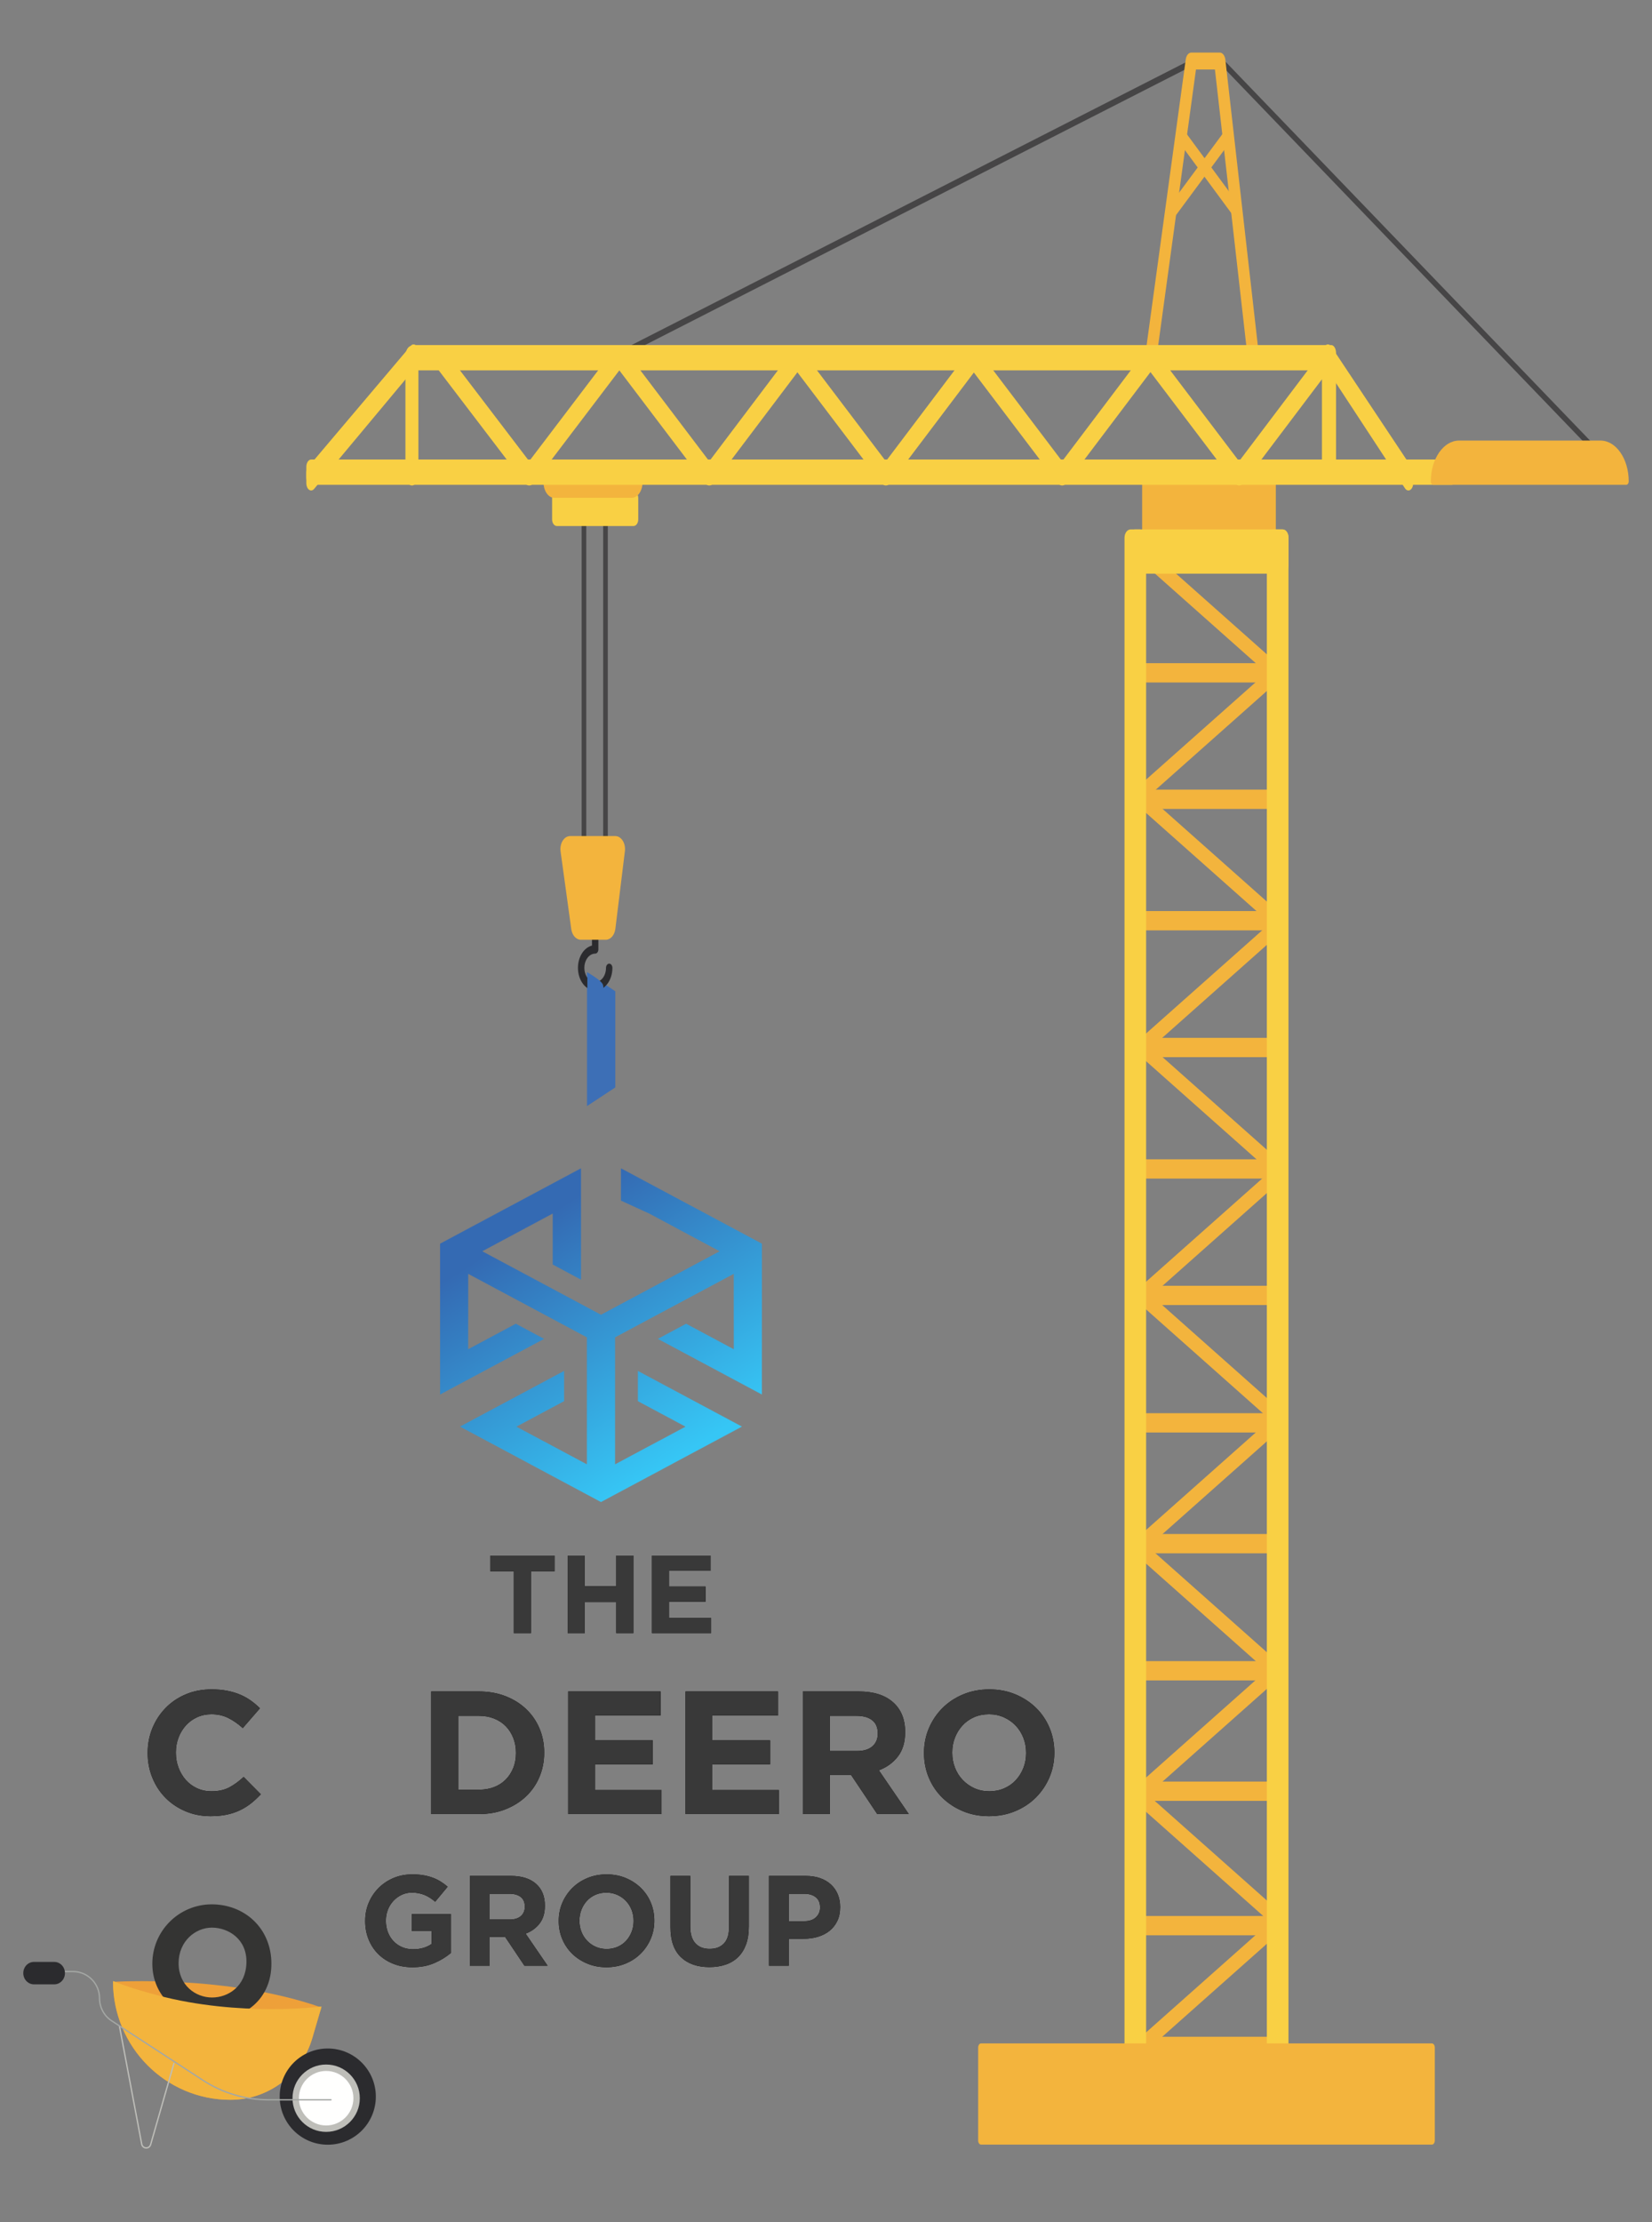 <?xml version="1.0" encoding="UTF-8"?>
<svg width="4967px" height="6678px" viewBox="0 0 4967 6678" version="1.1" xmlns="http://www.w3.org/2000/svg" xmlns:xlink="http://www.w3.org/1999/xlink">
    <rect x="0" y="0" width="4967" height="6678" fill="#808080" stroke="none"/>
    <!-- Generator: Sketch 60.1 (88133) - https://sketch.com -->
    <title>Artboard</title>
    <desc>Created with Sketch.</desc>
    <defs>
        <polygon id="path-1" points="543.999 0 754.038 112.302 754.198 112.296 925.66 203.971 968 226.61 968 455.232 967.918 455.354 967.92 679.954 806.332 593.561 654.919 512.609 739.975 467.134 883.229 543.726 883.229 455.334 883.149 455.328 883.149 317.256 692.867 418.992 526.304 508.045 526.303 758.974 526.304 889.617 655.424 820.584 655.468 820.654 738.143 776.455 594.881 699.865 594.883 608.916 746.3 689.864 907.881 776.259 844.259 810.276 697.836 888.553 697.758 888.692 526.304 980.359 483.958 1003 270.165 888.692 270.082 888.559 123.667 810.276 60.041 776.257 221.62 689.87 373.038 608.914 373.038 699.863 229.788 776.461 312.439 820.654 312.492 820.585 441.618 889.627 441.618 758.976 441.611 693.341 441.609 508.045 275.055 418.99 84.77 317.258 84.773 455.336 84.679 455.338 84.687 543.726 227.94 467.134 312.997 512.609 161.578 593.564 0 679.954 0 226.641 42.328 204.012 213.872 112.296 360.285 34.015 423.909 0 423.919 172.779 423.913 334.688 338.857 289.211 338.857 136.031 256.189 180.228 256.237 180.29 127.111 249.328 249.29 314.657 310.674 347.477 483.956 440.12 650.519 351.068 840.8 249.331 711.674 180.29 711.719 180.226 629.048 136.027 543.999 97.131"></polygon>
        <linearGradient x1="29.289%" y1="16.434%" x2="72.768%" y2="87.345%" id="linearGradient-3">
            <stop stop-color="#346AB3" offset="0%"></stop>
            <stop stop-color="#36C6F5" offset="100%"></stop>
        </linearGradient>
    </defs>
    <g id="Artboard" stroke="none" stroke-width="1" fill="none" fill-rule="evenodd">
        <g id="Group-2" transform="translate(70, 5723)">
            <g id="Group-5" transform="translate(530, 452.5) scale(-1, 1) translate(-530, -452.5) translate(0, 173)">
                <g id="Group-4">
                    <path d="M437.055,414.431 L437.055,414.431 C323.379,414.431 223.278,339.307 191.113,229.879 L163.818,136.983 C446.642,37.543 790.182,60.002 790.182,60.002 C790.182,255.745 632.088,414.431 437.055,414.431" id="Fill-138" fill="#EEA039" fill-rule="nonzero"></path>
                    <path d="M437.055,414.431 L437.055,414.431 C323.379,414.431 223.278,338.847 191.113,228.747 L163.818,135.281 C470.61,188.53 790.182,57.828 790.182,57.828 C790.182,254.771 632.088,414.431 437.055,414.431" id="Fill-139" fill="#F3B43D" fill-rule="nonzero"></path>
                    <path d="M144.55,506.036 C88.635,506.036 43.327,460.71 43.327,404.803 C43.327,348.877 88.635,303.55 144.55,303.55 C200.456,303.55 245.764,348.877 245.764,404.803 C245.764,460.71 200.456,506.036 144.55,506.036 Z" id="Path" fill="#2B2B2E" fill-rule="nonzero"></path>
                    <path d="M144.55,260.224 C64.713,260.224 0,324.949 0,404.803 C0,484.637 64.713,549.362 144.55,549.362 C224.378,549.362 289.091,484.637 289.091,404.803 C289.091,324.949 224.378,260.224 144.55,260.224 L144.55,260.224 Z" id="Path" fill="#2B2B2E" fill-rule="nonzero"></path>
                    <path d="M149.368,489.411 C105.301,489.411 69.569,453.684 69.569,409.622 C69.569,365.54 105.301,329.813 149.368,329.813 C193.435,329.813 229.158,365.54 229.158,409.622 C229.158,453.684 193.435,489.411 149.368,489.411 Z" id="Path" fill="#BEBEB9" fill-rule="nonzero"></path>
                    <path d="M149.368,308.414 C93.474,308.414 48.182,353.72 48.182,409.622 C48.182,465.504 93.474,510.81 149.368,510.81 C205.254,510.81 250.545,465.504 250.545,409.622 C250.545,353.72 205.254,308.414 149.368,308.414 L149.368,308.414 Z" id="Path" fill="#BEBEB9" fill-rule="nonzero"></path>
                    <path d="M149.369,327.69 C104.134,327.69 67.455,364.367 67.455,409.622 C67.455,454.857 104.134,491.534 149.369,491.534 C194.603,491.534 231.273,454.857 231.273,409.622 C231.273,364.367 194.603,327.69 149.369,327.69" id="Fill-142" fill="#FFFFFE" fill-rule="nonzero"></path>
                    <path d="M607.091,305.002 L677.048,548.902 C681.103,562.655 700.275,562.254 703.786,548.346 L770.909,192.759" id="Stroke-143" stroke="#BEBEB9" stroke-width="4" stroke-linecap="round" stroke-linejoin="round"></path>
                    <path d="M134.909,414.431 L321.978,414.431 C392.275,414.431 461.093,393.974 520.189,355.51 L794.187,177.138 C816.975,162.313 830.727,136.81 830.727,109.443 C830.727,64.967 866.436,28.914 910.466,28.914 L973.273,28.914" id="Stroke-144" stroke="#A4A7A4" stroke-width="4" stroke-linecap="round"></path>
                    <path d="M1027.895,67.466 L966.823,67.466 C949.103,67.466 934.727,52.361 934.727,33.733 C934.727,15.104 949.103,0 966.823,0 L1027.895,0 C1045.634,0 1060,15.104 1060,33.733 C1060,52.361 1045.634,67.466 1027.895,67.466" id="Fill-145" fill="#2B2B2E" fill-rule="nonzero"></path>
                </g>
            </g>
            <path d="M566.707,0 C665.404,0 746,71.857 746,178.5 C746,285.143 665.404,347 566.707,347 C468.01,347 388,277.083 388,178.5 C388,79.917 468.01,0 566.707,0 Z M567.045,70 C517.901,70 467,110.43 467,176.986 C467,243.541 518.34,280 567.485,280 C616.629,280 669.255,246.025 670.962,175 C672.67,103.975 616.19,70 567.045,70 Z" id="Combined-Shape" fill="#343433" fill-rule="nonzero"></path>
            <path d="M290.369,393.15 L253.548,305.52 C300.324,313.639 346.501,314.042 392.694,314.724 C649.464,318.512 879.911,228.067 879.911,228.067 C879.911,425.011 322.534,503.25 290.369,393.15 Z" id="Fill-139" fill="#F3B43D" fill-rule="nonzero" transform="translate(566.73, 335.693) rotate(14) translate(-566.73, -335.693) "></path>
        </g>
        <g id="Group-3" transform="translate(921, 158)" fill-rule="nonzero">
            <path d="M2504.529,1892 C2498.751,1892 2493.483,1887.716 2490.451,1880.57 C2488.137,1875.111 2487.431,1868.666 2488.464,1862.448 C2489.483,1856.212 2492.137,1850.942 2495.902,1847.606 L2914.843,1475.526 C2917.444,1473.213 2920.425,1472 2923.458,1472 C2929.249,1472 2934.517,1476.284 2937.549,1483.43 C2939.863,1488.889 2940.569,1495.334 2939.536,1501.552 C2938.504,1507.788 2935.85,1513.058 2932.085,1516.394 L2513.157,1888.455 C2510.582,1890.768 2507.588,1892 2504.529,1892" id="Fill-9" fill="#F3B43D" transform="translate(2714, 1682) scale(-1, 1) translate(-2714, -1682) "></path>
            <path d="M2923.47,2255 C2920.412,2255 2917.418,2253.768 2914.83,2251.455 L2495.906,1879.392 C2492.141,1876.075 2489.488,1870.787 2488.455,1864.569 C2487.435,1858.314 2488.141,1851.908 2490.455,1846.43 C2493.475,1839.303 2498.743,1835 2504.534,1835 C2507.593,1835 2510.586,1836.251 2513.174,1838.563 L2932.098,2210.608 C2935.85,2213.944 2938.503,2219.213 2939.536,2225.45 C2940.569,2231.667 2939.863,2238.111 2937.562,2243.551 C2934.529,2250.716 2929.274,2255 2923.47,2255" id="Fill-10" fill="#F3B43D" transform="translate(2714, 2045) scale(-1, 1) translate(-2714, -2045) "></path>
            <path d="M2504.53,2635 C2498.752,2635 2493.483,2630.735 2490.451,2623.589 C2488.137,2618.111 2487.431,2611.686 2488.464,2605.468 C2489.483,2599.213 2492.137,2593.963 2495.902,2590.627 L2914.847,2218.545 C2917.422,2216.251 2920.429,2215 2923.475,2215 C2929.266,2215 2934.521,2219.284 2937.554,2226.449 C2939.868,2231.927 2940.574,2238.352 2939.528,2244.588 C2938.508,2250.806 2935.854,2256.075 2932.09,2259.411 L2513.157,2631.474 C2510.582,2633.787 2507.589,2635 2504.53,2635" id="Fill-11" fill="#F3B43D" transform="translate(2714, 2425) scale(-1, 1) translate(-2714, -2425) "></path>
            <path d="M2923.47,3018 C2920.412,3018 2917.418,3016.768 2914.83,3014.436 L2495.906,2642.392 C2492.141,2639.056 2489.488,2633.787 2488.455,2627.55 C2487.435,2621.314 2488.141,2614.889 2490.455,2609.43 C2493.475,2602.284 2498.73,2598 2504.534,2598 C2507.593,2598 2510.573,2599.232 2513.174,2601.564 L2932.098,2973.608 C2935.85,2976.925 2938.503,2982.194 2939.536,2988.431 C2940.569,2994.667 2939.863,3001.092 2937.562,3006.551 C2934.529,3013.716 2929.261,3018 2923.47,3018" id="Fill-12" fill="#F3B43D" transform="translate(2714, 2808) scale(-1, 1) translate(-2714, -2808) "></path>
            <path d="M2504.534,3381 C2498.73,3381 2493.475,3376.716 2490.455,3369.551 C2488.141,3364.129 2487.435,3357.704 2488.455,3351.467 C2489.488,3345.231 2492.141,3339.961 2495.906,3336.625 L2914.843,2964.545 C2917.418,2962.251 2920.425,2961 2923.471,2961 C2929.262,2961 2934.517,2965.265 2937.549,2972.449 C2939.863,2977.908 2940.569,2984.353 2939.536,2990.571 C2938.504,2996.807 2935.85,3002.058 2932.085,3005.394 L2513.161,3377.474 C2510.547,3379.787 2507.58,3381 2504.534,3381" id="Fill-13" fill="#F3B43D" transform="translate(2714, 3171) scale(-1, 1) translate(-2714, -3171) "></path>
            <path d="M2923.476,3764 C2920.443,3764 2917.476,3762.787 2914.861,3760.474 L2495.902,3388.375 C2492.137,3385.039 2489.483,3379.769 2488.464,3373.552 C2487.431,3367.334 2488.137,3360.889 2490.451,3355.43 C2493.47,3348.265 2498.739,3344 2504.53,3344 C2507.589,3344 2510.569,3345.232 2513.171,3347.526 L2932.104,3719.606 C2935.882,3722.961 2938.523,3728.25 2939.542,3734.467 C2940.562,3740.685 2939.869,3747.129 2937.555,3752.57 C2934.535,3759.716 2929.267,3764 2923.476,3764" id="Fill-14" fill="#F3B43D" transform="translate(2714, 3554) scale(-1, 1) translate(-2714, -3554) "></path>
            <path d="M2504.534,4127 C2498.73,4127 2493.475,4122.716 2490.455,4115.551 C2488.141,4110.129 2487.435,4103.704 2488.455,4097.467 C2489.488,4091.231 2492.141,4085.942 2495.906,4082.606 L2914.848,3710.526 C2917.463,3708.213 2920.443,3707 2923.476,3707 C2929.267,3707 2934.535,3711.284 2937.568,3718.449 C2939.869,3723.871 2940.562,3730.296 2939.542,3736.533 C2938.522,3742.75 2935.882,3748.039 2932.104,3751.375 L2513.162,4123.474 C2510.586,4125.768 2507.593,4127 2504.534,4127" id="Fill-15" fill="#F3B43D" transform="translate(2714, 3917) scale(-1, 1) translate(-2714, -3917) "></path>
            <path d="M2923.47,4510 C2920.412,4510 2917.418,4508.787 2914.83,4506.474 L2495.906,4134.394 C2492.141,4131.058 2489.488,4125.788 2488.455,4119.552 C2487.435,4113.315 2488.141,4106.889 2490.455,4101.411 C2493.475,4094.284 2498.743,4090 2504.534,4090 C2507.58,4090 2510.56,4091.232 2513.148,4093.545 L2932.098,4465.625 C2935.85,4468.961 2938.503,4474.212 2939.536,4480.448 C2940.569,4486.685 2939.863,4493.111 2937.562,4498.589 C2934.529,4505.735 2929.261,4510 2923.47,4510" id="Fill-16" fill="#F3B43D" transform="translate(2714, 4300) scale(-1, 1) translate(-2714, -4300) "></path>
            <path d="M2504.534,4891 C2498.756,4891 2493.488,4886.716 2490.455,4879.551 C2488.141,4874.129 2487.435,4867.685 2488.455,4861.467 C2489.488,4855.231 2492.128,4849.961 2495.906,4846.606 L2914.843,4474.526 C2917.444,4472.232 2920.425,4471 2923.471,4471 C2929.262,4471 2934.517,4475.265 2937.549,4482.43 C2939.863,4487.889 2940.569,4494.334 2939.536,4500.552 C2938.504,4506.769 2935.85,4512.058 2932.085,4515.394 L2513.161,4887.455 C2510.547,4889.787 2507.566,4891 2504.534,4891" id="Fill-17" fill="#F3B43D" transform="translate(2714, 4681) scale(-1, 1) translate(-2714, -4681) "></path>
            <path d="M2923.475,5254 C2920.429,5254 2917.461,5252.787 2914.86,5250.474 L2495.906,4878.375 C2492.141,4875.058 2489.488,4869.769 2488.455,4863.533 C2487.435,4857.296 2488.141,4850.871 2490.455,4845.411 C2493.475,4838.265 2498.743,4834 2504.547,4834 C2507.593,4834 2510.56,4835.213 2513.149,4837.526 L2932.102,5209.606 C2935.854,5212.923 2938.495,5218.174 2939.527,5224.41 C2940.573,5230.647 2939.867,5237.073 2937.567,5242.551 C2934.508,5249.716 2929.253,5254 2923.475,5254" id="Fill-18" fill="#F3B43D" transform="translate(2714, 5044) scale(-1, 1) translate(-2714, -5044) "></path>
            <path d="M2504.534,5637 C2498.743,5637 2493.475,5632.735 2490.455,5625.531 C2488.141,5620.148 2487.435,5613.702 2488.455,5607.504 C2489.488,5601.248 2492.128,5595.978 2495.906,5592.623 L2914.847,5220.507 C2917.448,5218.213 2920.442,5217 2923.475,5217 C2929.279,5217 2934.534,5221.284 2937.567,5228.45 C2939.867,5233.871 2940.573,5240.298 2939.527,5246.534 C2938.508,5252.771 2935.867,5258.022 2932.102,5261.358 L2513.162,5633.493 C2510.547,5635.787 2507.58,5637 2504.534,5637" id="Fill-19" fill="#F3B43D" transform="translate(2714, 5427) scale(-1, 1) translate(-2714, -5427) "></path>
            <path d="M2923.475,6020 C2920.429,6020 2917.461,6018.787 2914.86,6016.474 L2495.906,5644.413 C2492.128,5641.039 2489.487,5635.769 2488.455,5629.514 C2487.435,5623.315 2488.141,5616.871 2490.468,5611.43 C2493.474,5604.303 2498.743,5600 2504.547,5600 C2507.579,5600 2510.547,5601.213 2513.148,5603.507 L2932.102,5975.625 C2935.854,5978.942 2938.495,5984.174 2939.527,5990.41 C2940.573,5996.647 2939.867,6003.073 2937.567,6008.551 C2934.547,6015.716 2929.279,6020 2923.475,6020" id="Fill-20" fill="#F3B43D" transform="translate(2714, 5810) scale(-1, 1) translate(-2714, -5810) "></path>
            <path d="M2494.486,2273 C2489.802,2273 2486,2266.707 2486,2258.904 L2486,2229.096 C2486,2221.315 2489.802,2215 2494.486,2215 L2917.514,2215 C2922.211,2215 2926,2221.315 2926,2229.096 L2926,2258.904 C2926,2266.707 2922.211,2273 2917.514,2273 L2494.486,2273" id="Fill-21" fill="#F3B43D" transform="translate(2706, 2244) scale(-1, 1) translate(-2706, -2244) "></path>
            <path d="M2494.486,2638 C2489.802,2638 2486,2631.707 2486,2623.904 L2486,2594.096 C2486,2586.293 2489.802,2580 2494.486,2580 L2917.514,2580 C2922.211,2580 2926,2586.293 2926,2594.096 L2926,2623.904 C2926,2631.707 2922.211,2638 2917.514,2638 L2494.486,2638" id="Fill-22" fill="#F3B43D" transform="translate(2706, 2609) scale(-1, 1) translate(-2706, -2609) "></path>
            <path d="M2494.486,1893 C2489.802,1893 2486,1886.688 2486,1878.909 L2486,1849.091 C2486,1841.312 2489.802,1835 2494.486,1835 L2917.514,1835 C2922.211,1835 2926,1841.312 2926,1849.091 L2926,1878.909 C2926,1886.688 2922.211,1893 2917.514,1893 L2494.486,1893" id="Fill-23" fill="#F3B43D" transform="translate(2706, 1864) scale(-1, 1) translate(-2706, -1864) "></path>
            <path d="M2494.486,3019 C2489.802,3019 2486,3012.685 2486,3004.904 L2486,2975.075 C2486,2967.293 2489.802,2961 2494.486,2961 L2917.514,2961 C2922.211,2961 2926,2967.293 2926,2975.075 L2926,3004.904 C2926,3012.685 2922.211,3019 2917.514,3019 L2494.486,3019" id="Fill-24" fill="#F3B43D" transform="translate(2706, 2990) scale(-1, 1) translate(-2706, -2990) "></path>
            <path d="M2494.486,3384 C2489.802,3384 2486,3377.688 2486,3369.909 L2486,3340.091 C2486,3332.312 2489.802,3326 2494.486,3326 L2917.514,3326 C2922.211,3326 2926,3332.312 2926,3340.091 L2926,3369.909 C2926,3377.688 2922.211,3384 2917.514,3384 L2494.486,3384" id="Fill-25" fill="#F3B43D" transform="translate(2706, 3355) scale(-1, 1) translate(-2706, -3355) "></path>
            <path d="M2494.486,3764 C2489.802,3764 2486,3757.685 2486,3749.904 L2486,3720.096 C2486,3712.293 2489.802,3706 2494.486,3706 L2917.514,3706 C2922.211,3706 2926,3712.293 2926,3720.096 L2926,3749.904 C2926,3757.685 2922.211,3764 2917.514,3764 L2494.486,3764" id="Fill-26" fill="#F3B43D" transform="translate(2706, 3735) scale(-1, 1) translate(-2706, -3735) "></path>
            <path d="M2494.486,4147 C2489.802,4147 2486,4140.707 2486,4132.925 L2486,4103.096 C2486,4095.315 2489.802,4089 2494.486,4089 L2917.514,4089 C2922.211,4089 2926,4095.315 2926,4103.096 L2926,4132.925 C2926,4140.707 2922.211,4147 2917.514,4147 L2494.486,4147" id="Fill-27" fill="#F3B43D" transform="translate(2706, 4118) scale(-1, 1) translate(-2706, -4118) "></path>
            <path d="M2494.486,4510 C2489.802,4510 2486,4503.707 2486,4495.904 L2486,4466.096 C2486,4458.315 2489.802,4452 2494.486,4452 L2917.514,4452 C2922.211,4452 2926,4458.315 2926,4466.096 L2926,4495.904 C2926,4503.707 2922.211,4510 2917.514,4510 L2494.486,4510" id="Fill-28" fill="#F3B43D" transform="translate(2706, 4481) scale(-1, 1) translate(-2706, -4481) "></path>
            <path d="M2494.486,4892 C2489.802,4892 2486,4885.707 2486,4877.883 L2486,4848.075 C2486,4840.293 2489.802,4834 2494.486,4834 L2917.514,4834 C2922.211,4834 2926,4840.293 2926,4848.075 L2926,4877.883 C2926,4885.707 2922.211,4892 2917.514,4892 L2494.486,4892" id="Fill-29" fill="#F3B43D" transform="translate(2706, 4863) scale(-1, 1) translate(-2706, -4863) "></path>
            <path d="M2494.486,5254 C2489.802,5254 2486,5247.707 2486,5239.925 L2486,5210.096 C2486,5202.293 2489.802,5196 2494.486,5196 L2917.514,5196 C2922.211,5196 2926,5202.293 2926,5210.096 L2926,5239.925 C2926,5247.707 2922.211,5254 2917.514,5254 L2494.486,5254" id="Fill-30" fill="#F3B43D" transform="translate(2706, 5225) scale(-1, 1) translate(-2706, -5225) "></path>
            <path d="M2494.486,5658 C2489.802,5658 2486,5651.685 2486,5643.904 L2486,5614.096 C2486,5606.315 2489.802,5600 2494.486,5600 L2917.514,5600 C2922.211,5600 2926,5606.315 2926,5614.096 L2926,5643.904 C2926,5651.685 2922.211,5658 2917.514,5658 L2494.486,5658" id="Fill-31" fill="#F3B43D" transform="translate(2706, 5629) scale(-1, 1) translate(-2706, -5629) "></path>
            <path d="M2494.486,6021 C2489.802,6021 2486,6014.688 2486,6006.909 L2486,5977.091 C2486,5969.312 2489.802,5963 2494.486,5963 L2917.514,5963 C2922.211,5963 2926,5969.312 2926,5977.091 L2926,6006.909 C2926,6014.688 2922.211,6021 2917.514,6021 L2494.486,6021" id="Fill-32" fill="#F3B43D" transform="translate(2706, 5992) scale(-1, 1) translate(-2706, -5992) "></path>
            <path d="M2521.662,1470 C2516.867,1470 2513,1464.125 2513,1456.885 L2513,1273.115 C2513,1265.875 2516.867,1260 2521.662,1260 L2906.325,1260 C2911.12,1260 2915,1265.875 2915,1273.115 L2915,1456.885 C2915,1464.125 2911.12,1470 2906.325,1470 L2521.662,1470" id="Fill-33" fill="#F3B43D" transform="translate(2714, 1365) scale(-1, 1) translate(-2714, -1365) "></path>
            <path d="M2906.506,6096 C2896.282,6096 2888,6084.693 2888,6070.674 L2888,1458.326 C2888,1444.345 2896.282,1433 2906.506,1433 L2934.48,1433 C2944.718,1433 2953,1444.345 2953,1458.326 L2953,6070.674 C2953,6084.693 2944.718,6096 2934.48,6096 L2906.506,6096" id="Fill-34" fill="#F9D044" transform="translate(2920.5, 3764.5) scale(-1, 1) translate(-2920.5, -3764.5) "></path>
            <path d="M2478.516,6096 C2468.294,6096 2460,6084.693 2460,6070.674 L2460,1458.326 C2460,1444.345 2468.294,1433 2478.516,1433 L2506.484,1433 C2516.72,1433 2525,1444.345 2525,1458.326 L2525,6070.674 C2525,6084.693 2516.72,6096 2506.484,6096 L2478.516,6096" id="Fill-35" fill="#F9D044" transform="translate(2492.5, 3764.5) scale(-1, 1) translate(-2492.5, -3764.5) "></path>
            <path d="M2491.293,1566 C2481.739,1566 2474,1555.364 2474,1542.258 L2474,1456.742 C2474,1443.636 2481.739,1433 2491.293,1433 L2935.694,1433 C2945.261,1433 2953,1443.636 2953,1456.742 L2953,1542.258 C2953,1555.364 2945.261,1566 2935.694,1566 L2491.293,1566" id="Fill-36" fill="#F9D044" transform="translate(2713.5, 1499.5) scale(-1, 1) translate(-2713.5, -1499.5) "></path>
            <path d="M2028.581,6287 C2023.844,6287 2020,6281.427 2020,6274.537 L2020,5995.482 C2020,5988.592 2023.844,5983 2028.581,5983 L3384.419,5983 C3389.169,5983 3393,5988.592 3393,5995.482 L3393,6274.537 C3393,6281.427 3389.169,6287 3384.419,6287 L2028.581,6287" id="Fill-37" fill="#F3B43D" transform="translate(2706.5, 6135) scale(-1, 1) translate(-2706.5, -6135) "></path>
            <path d="M3935.816,21.177 C3933.754,16.762 3929.668,15.667 3926.678,18.758 L2745,1246.312 C2748.222,1250.919 2751.47,1255.508 2754.769,1260 L3934.192,34.808 C3937.169,31.717 3937.891,25.612 3935.816,21.177" id="Fill-38" fill="#464546" transform="translate(3341, 638.5) scale(-1, 1) translate(-3341, -638.5) "></path>
            <path d="M2392.558,1280 C2390.973,1280 2389.388,1279.157 2388.128,1277.47 L2118.307,918.032 L394.463,38.989 C391.007,37.225 389.162,31.667 390.371,26.568 C391.553,21.488 395.346,18.786 398.776,20.53 L2123.893,900.225 C2124.737,900.666 2125.504,901.337 2126.166,902.218 L2392.571,1257.094 L2658.963,903.445 C2661.678,899.822 2665.861,900.167 2668.304,904.174 C2670.746,908.18 2670.525,914.352 2667.81,917.955 L2396.988,1277.489 C2395.728,1279.157 2394.143,1280 2392.558,1280" id="Fill-39" fill="#464546" transform="translate(1530, 650) scale(-1, 1) translate(-1530, -650) "></path>
            <path d="M664.889,1301 C659.643,1301 654.566,1298.177 650.628,1293.047 L380.856,937.984 C377.716,933.884 375.95,927.991 376,921.831 C376.055,915.69 377.925,909.854 381.118,905.849 C384.585,901.482 388.117,897.172 391.663,892.919 C394.371,889.658 397.681,888.037 400.991,888.037 C404.536,888.037 408.043,889.887 410.842,893.568 L664.928,1227.939 L923.357,889.01 C927.243,883.861 932.332,881 937.644,881 C943.702,881 949.484,884.757 953.527,891.336 C957.334,897.458 959.27,905.449 958.97,913.764 C958.669,922.098 956.17,929.745 951.905,935.314 L679.176,1293.009 C675.277,1298.158 670.188,1301 664.889,1301" id="Fill-40" fill="#F9D044" transform="translate(667.5, 1091) scale(-1, 1) translate(-667.5, -1091) "></path>
            <path d="M2844.874,918 C2836.784,918 2829.739,909.429 2828.139,897.636 L2712.108,50.834 L2655.118,50.834 L2558.982,896.811 C2557.563,909.083 2550.48,917.981 2542.106,917.981 C2541.177,917.981 2540.235,917.866 2539.293,917.636 C2534.765,916.504 2530.816,912.842 2528.171,907.3 C2525.526,901.778 2524.481,895.047 2525.243,888.355 L2623.791,21.189 C2625.197,8.917 2632.281,0 2640.667,0 L2726.081,0 C2734.158,0 2741.203,8.552 2742.841,20.326 L2861.647,887.511 C2862.563,894.146 2861.685,900.934 2859.157,906.61 C2856.641,912.267 2852.77,916.14 2848.306,917.501 C2847.144,917.827 2846.009,918 2844.874,918" id="Fill-41" fill="#F3B43D" transform="translate(2693.5, 459) scale(-1, 1) translate(-2693.5, -459) "></path>
            <path d="M2770.518,497 C2767.205,497 2764.03,495.166 2761.573,491.828 L2594.56,266.169 C2588.979,258.622 2588.45,245.537 2593.364,236.987 C2595.921,232.548 2599.612,230 2603.492,230 C2606.78,230 2609.955,231.834 2612.412,235.153 L2779.437,460.831 C2782.133,464.498 2783.746,469.536 2783.973,475.036 C2784.199,480.556 2783.015,485.883 2780.634,490.033 C2778.077,494.472 2774.385,497 2770.518,497" id="Fill-42" fill="#F3B43D" transform="translate(2687, 363.5) scale(-1, 1) translate(-2687, -363.5) "></path>
            <path d="M2630.862,497 C2626.967,497 2623.228,494.568 2620.614,490.264 C2618.117,486.192 2616.836,480.884 2617.017,475.364 C2617.185,469.864 2618.79,464.788 2621.52,461.082 L2787.811,235.365 C2790.386,231.911 2793.686,230 2797.14,230 C2801.035,230 2804.774,232.451 2807.388,236.755 C2809.885,240.827 2811.153,246.116 2810.985,251.636 C2810.804,257.175 2809.2,262.251 2806.457,265.956 L2640.178,491.635 C2637.642,495.089 2634.329,497 2630.862,497" id="Fill-43" fill="#F3B43D" transform="translate(2714, 363.5) scale(-1, 1) translate(-2714, -363.5) "></path>
            <g id="Group-6" transform="translate(739, 1319)">
                <polygon id="Rectangle" fill="#3D6FB6" points="105 1445 190 1502.092 190 1790.931 105 1847"></polygon>
                <g id="Group">
                    <path d="M129.494,1499.813 C100.928,1499.813 77.7,1469.233 77.7,1431.664 C77.7,1424.658 82.002,1418.98 87.327,1418.98 C92.651,1418.98 96.966,1424.658 96.966,1431.664 C96.966,1455.254 111.565,1474.462 129.494,1474.462 C147.423,1474.462 162.021,1455.254 162.021,1431.664 C162.021,1408.056 147.423,1388.865 129.494,1388.865 C124.169,1388.865 119.854,1383.187 119.854,1376.181 L119.854,1340.787 C119.854,1333.764 124.169,1328.103 129.494,1328.103 C134.818,1328.103 139.133,1333.764 139.133,1340.787 L139.133,1364.676 C163.106,1370.636 181.3,1398.411 181.3,1431.664 C181.3,1469.233 158.059,1499.813 129.494,1499.813" id="Fill-44" fill="#2B2B2E" transform="translate(129.5, 1413.958) scale(-1, 1) translate(-129.5, -1413.958) "></path>
                    <path d="M160.488,1069.478 C156.658,1069.478 153.55,1065.562 153.55,1060.735 L153.55,43.721 C153.55,38.894 156.658,34.978 160.488,34.978 C164.331,34.978 167.425,38.894 167.425,43.721 L167.425,1060.735 C167.425,1065.562 164.331,1069.478 160.488,1069.478" id="Fill-46" fill="#464546" transform="translate(160.488, 552.228) scale(-1, 1) translate(-160.488, -552.228) "></path>
                    <path d="M95.744,1069.478 C91.918,1069.478 88.8,1065.562 88.8,1060.735 L88.8,43.721 C88.8,38.894 91.918,34.978 95.744,34.978 C99.57,34.978 102.675,38.894 102.675,43.721 L102.675,1060.735 C102.675,1065.562 99.57,1069.478 95.744,1069.478" id="Fill-47" fill="#464546" transform="translate(95.737, 552.228) scale(-1, 1) translate(-95.737, -552.228) "></path>
                    <path d="M14.4,103.874 C6.45,103.874 0,94.998 0,84.019 L0,19.873 C0,8.893 6.45,0 14.4,0 L244.6,0 C252.563,0 259,8.893 259,19.873 L259,84.019 C259,94.998 252.563,103.874 244.6,103.874 L14.4,103.874" id="Fill-58" fill="#F9D044" transform="translate(129.5, 51.937) scale(-1, 1) translate(-129.5, -51.937) "></path>
                    <path d="M82.918,1347.182 C68.497,1347.182 56.346,1333.386 54.013,1314.362 L25.365,1081.062 C23.968,1069.682 26.365,1058.148 31.94,1049.373 C37.516,1040.581 45.643,1035.56 54.269,1035.56 L189.935,1035.56 C198.677,1035.56 206.867,1040.701 212.456,1049.665 C218.032,1058.628 220.313,1070.333 218.737,1081.816 L186.615,1315.117 C184.064,1333.694 171.951,1347.182 157.813,1347.182 L82.918,1347.182" id="Fill-60" fill="#F3B43D" transform="translate(122.1, 1191.371) scale(-1, 1) translate(-122.1, -1191.371) "></path>
                </g>
                <path d="M106,1445 C131.668,1460.242 146.801,1471.742 151.4,1479.5 C155.998,1487.258 154.498,1498.758 146.899,1514 L106,1497.951 L106,1445 Z" id="Rectangle" fill="#3D6FB6"></path>
            </g>
            <path d="M745.186,1338 C727.442,1338 713,1316.738 713,1290.593 C713,1284.75 716.214,1280 720.195,1280 L1003.805,1280 C1007.786,1280 1011,1284.75 1011,1290.593 C1011,1316.738 996.558,1338 978.814,1338 L745.186,1338" id="Fill-45" fill="#F3B43D" transform="translate(862, 1309) scale(-1, 1) translate(-862, -1309) "></path>
            <path d="M14.533,1299 C6.509,1299 0,1289.096 0,1276.869 L0,1245.131 C0,1232.923 6.509,1223 14.533,1223 L3443.454,1223 C3451.491,1223 3458,1232.923 3458,1245.131 L3458,1276.869 C3458,1289.096 3451.491,1299 3443.454,1299 L14.533,1299" id="Fill-48" fill="#F9D044" transform="translate(1729, 1261) scale(-1, 1) translate(-1729, -1261) "></path>
            <path d="M326.545,955 C318.522,955 312,944.349 312,931.198 L312,902.78 C312,889.63 318.522,879 326.545,879 L3081.455,879 C3089.491,879 3096,889.63 3096,902.78 L3096,931.198 C3096,944.349 3089.491,955 3081.455,955 L326.545,955" id="Fill-49" fill="#F9D044" transform="translate(1704, 917) scale(-1, 1) translate(-1704, -917) "></path>
            <path d="M3071.453,1316 C3069.6,1316 3067.733,1315.474 3065.945,1314.364 C3060.526,1310.976 3057,1302.993 3057,1294.114 L3057,1262.727 C3057,1256.905 3058.532,1251.316 3061.273,1247.208 L3303.341,883.348 C3306.108,879.181 3309.789,877 3313.534,877 C3315.4,877 3317.305,877.526 3319.094,878.675 C3324.474,882.063 3328,890.046 3328,898.866 L3328,924.997 C3328,930.78 3326.481,936.31 3323.792,940.418 L3081.723,1309.516 C3078.956,1313.761 3075.237,1316 3071.453,1316" id="Fill-50" fill="#F9D044" transform="translate(3192.5, 1096.5) scale(-1, 1) translate(-3192.5, -1096.5) "></path>
            <polyline id="Fill-51" fill="#F9D044" transform="translate(3192, 1089.5) scale(-1, 1) translate(-3192, -1089.5) " points="3315 898 3069 1250.585 3069 1281 3315 923.34 3315 898"></polyline>
            <path d="M322.531,1316 C319.325,1316 316.159,1314.403 313.546,1311.268 L5.471,942.151 C2.021,938.004 0,931.695 0,924.997 L0,898.866 C0,890.513 3.154,882.88 8.136,879.2 C10.144,877.72 12.307,877 14.469,877 C17.636,877 20.777,878.558 23.364,881.615 L331.439,1245.475 C334.953,1249.622 337,1255.989 337,1262.727 L337,1294.114 C337,1302.506 333.82,1310.178 328.839,1313.819 C326.83,1315.28 324.681,1316 322.531,1316" id="Fill-52" fill="#F9D044" transform="translate(168.5, 1096.5) scale(-1, 1) translate(-168.5, -1096.5) "></path>
            <path d="M2804.504,1301 C2799.252,1301 2794.208,1298.167 2790.318,1293.013 L2555.364,981.897 L2555.364,1254.621 C2555.364,1271.735 2545.859,1285.673 2534.189,1285.673 C2522.505,1285.673 2513,1271.735 2513,1254.621 L2513,912.053 C2513,899.807 2517.928,888.682 2525.565,883.681 C2528.353,881.894 2531.232,881 2534.189,881 C2539.453,881 2544.497,883.852 2548.401,889.044 L2804.53,1228.151 L3060.672,890.204 C3064.562,885.05 3069.594,882.217 3074.845,882.217 C3080.823,882.217 3086.568,885.963 3090.575,892.505 C3098.381,905.226 3097.681,924.907 3089.006,936.355 L2818.664,1293.032 C2814.8,1298.167 2809.769,1301 2804.504,1301" id="Fill-53" fill="#F9D044" transform="translate(2804.5, 1091) scale(-1, 1) translate(-2804.5, -1091) "></path>
            <path d="M2272.509,1301 C2267.27,1301 2262.239,1298.186 2258.336,1293.033 L1987.985,935.097 C1979.31,923.631 1978.623,903.97 1986.442,891.268 C1990.462,884.746 1996.194,881 2002.159,881 C2007.424,881 2012.468,883.852 2016.359,889.043 L2272.535,1228.154 L2528.686,890.222 C2532.55,885.088 2537.595,882.236 2542.834,882.236 C2548.825,882.236 2554.557,885.982 2558.564,892.504 C2566.383,905.282 2565.683,924.943 2557.007,936.371 L2286.67,1293.033 C2282.767,1298.186 2277.735,1301 2272.509,1301" id="Fill-54" fill="#F9D044" transform="translate(2272.5, 1091) scale(-1, 1) translate(-2272.5, -1091) "></path>
            <path d="M1742.499,1301 C1737.26,1301 1732.229,1298.186 1728.339,1293.033 L1457.98,935.097 C1449.305,923.612 1448.631,903.951 1456.437,891.268 C1460.457,884.746 1466.176,881 1472.154,881 C1477.418,881 1482.463,883.852 1486.366,889.043 L1742.512,1228.154 L1998.671,890.222 C2002.535,885.088 2007.567,882.236 2012.831,882.236 C2018.835,882.236 2024.58,885.982 2028.587,892.542 C2036.38,905.244 2035.68,924.924 2026.992,936.371 L1756.659,1293.033 C1752.756,1298.186 1747.738,1301 1742.499,1301" id="Fill-55" fill="#F9D044" transform="translate(1742.5, 1091) scale(-1, 1) translate(-1742.5, -1091) "></path>
            <path d="M1211.506,1301 C1206.255,1301 1201.21,1298.167 1197.32,1293.014 L926.991,935.097 C922.79,929.545 920.313,921.92 920.028,913.629 C919.742,905.32 921.674,897.391 925.474,891.23 C929.442,884.765 935.186,881 941.177,881 C946.442,881 951.486,883.871 955.389,889.043 L1211.519,1228.154 L1467.675,890.222 C1471.553,885.088 1476.584,882.236 1481.823,882.236 C1487.827,882.236 1493.571,885.982 1497.565,892.523 C1505.384,905.244 1504.684,924.924 1495.996,936.371 L1225.667,1293.033 C1221.803,1298.167 1216.758,1301 1211.506,1301" id="Fill-56" fill="#F9D044" transform="translate(1211.5, 1091) scale(-1, 1) translate(-1211.5, -1091) "></path>
            <path d="M317.5,1301 C306.753,1301 298,1287.081 298,1269.947 L298,912.053 C298,894.919 306.753,881 317.5,881 C328.235,881 337,894.919 337,912.053 L337,1269.947 C337,1287.081 328.235,1301 317.5,1301" id="Fill-57" fill="#F9D044" transform="translate(317.5, 1091) scale(-1, 1) translate(-317.5, -1091) "></path>
            <path d="M3388.34,1299 C3384.291,1299 3381,1294.275 3381,1288.42 C3381,1220.932 3419.112,1166 3465.937,1166 L3891.063,1166 C3937.888,1166 3976,1220.932 3976,1288.42 C3976,1294.275 3972.709,1299 3968.66,1299 L3388.34,1299" id="Fill-59" fill="#F3B43D" transform="translate(3678.5, 1232.5) scale(-1, 1) translate(-3678.5, -1232.5) "></path>
        </g>
        <g id="Fill-1-Clipped" transform="translate(1323, 3511)">
            <mask id="mask-2" fill="white">
                <use xlink:href="#path-1"></use>
            </mask>
            <g id="path-1"></g>
            <polygon id="Fill-1" fill="url(#linearGradient-3)" fill-rule="nonzero" mask="url(#mask-2)" points="0 1003 968 1003 968 0 0 0"></polygon>
        </g>
        <path d="M1596.395,4908 L1596.395,4722.266 L1667.43,4722.266 L1667.43,4675 L1474,4675 L1474,4722.266 L1545.036,4722.266 L1545.036,4908 L1596.395,4908 Z M1758.143,4908 L1758.143,4814.467 L1852.857,4814.467 L1852.857,4908 L1904.216,4908 L1904.216,4675 L1852.857,4675 L1852.857,4767.201 L1758.143,4767.201 L1758.143,4675 L1706.784,4675 L1706.784,4908 L1758.143,4908 Z M2138,4908 L2138,4862.399 L2011.27,4862.399 L2011.27,4813.469 L2121.325,4813.469 L2121.325,4767.867 L2011.27,4767.867 L2011.27,4720.601 L2136.332,4720.601 L2136.332,4675 L1960.244,4675 L1960.244,4908 L2138,4908 Z" id="path-4" fill="#000000" fill-rule="nonzero"></path>
        <path d="M1596.395,4908 L1596.395,4722.266 L1667.43,4722.266 L1667.43,4675 L1474,4675 L1474,4722.266 L1545.036,4722.266 L1545.036,4908 L1596.395,4908 Z M1758.143,4908 L1758.143,4814.467 L1852.857,4814.467 L1852.857,4908 L1904.216,4908 L1904.216,4675 L1852.857,4675 L1852.857,4767.201 L1758.143,4767.201 L1758.143,4675 L1706.784,4675 L1706.784,4908 L1758.143,4908 Z M2138,4908 L2138,4862.399 L2011.27,4862.399 L2011.27,4813.469 L2121.325,4813.469 L2121.325,4767.867 L2011.27,4767.867 L2011.27,4720.601 L2136.332,4720.601 L2136.332,4675 L1960.244,4675 L1960.244,4908 L2138,4908 Z" id="path-4" fill="#393939" fill-rule="nonzero"></path>
        <path d="M633.035,5458 C650.938,5458 667.086,5456.509 681.478,5453.527 C695.871,5450.545 709.123,5446.16 721.234,5440.371 C733.345,5434.582 744.49,5427.653 754.67,5419.584 C764.85,5411.515 774.68,5402.394 784.158,5392.22 L732.555,5340.122 C718.162,5353.453 703.682,5363.978 689.114,5371.696 C674.545,5379.414 656.73,5383.273 635.668,5383.273 C619.871,5383.273 605.391,5380.204 592.227,5374.064 C579.063,5367.925 567.829,5359.593 558.527,5349.068 C549.224,5338.543 541.94,5326.264 536.675,5312.231 C531.409,5298.198 528.776,5283.287 528.776,5267.5 L528.776,5266.448 C528.776,5250.66 531.409,5235.838 536.675,5221.98 C541.94,5208.122 549.312,5195.931 558.79,5185.406 C568.268,5174.881 579.589,5166.637 592.753,5160.673 C605.917,5154.709 620.222,5151.727 635.668,5151.727 C654.273,5151.727 671.035,5155.41 685.954,5162.778 C700.873,5170.145 715.529,5180.319 729.922,5193.3 L781.525,5133.834 C773.1,5125.414 763.973,5117.696 754.144,5110.68 C744.315,5103.663 733.608,5097.699 722.024,5092.787 C710.439,5087.876 697.539,5084.017 683.321,5081.21 C669.104,5078.403 653.395,5077 636.194,5077 C607.76,5077 581.783,5081.999 558.263,5091.998 C534.744,5101.997 514.559,5115.679 497.709,5133.045 C480.859,5150.411 467.695,5170.584 458.217,5193.563 C448.739,5216.542 444,5241.188 444,5267.5 L444,5268.552 C444,5294.865 448.739,5319.598 458.217,5342.753 C467.695,5365.907 480.859,5385.992 497.709,5403.008 C514.559,5420.023 534.568,5433.442 557.737,5443.265 C580.906,5453.088 606.005,5458 633.035,5458 Z M1440.251,5451.685 C1469.036,5451.685 1495.452,5446.949 1519.498,5437.477 C1543.545,5428.004 1564.256,5415.023 1581.632,5398.535 C1599.009,5382.046 1612.436,5362.575 1621.914,5340.122 C1631.392,5317.669 1636.131,5293.461 1636.131,5267.5 L1636.131,5266.448 C1636.131,5240.486 1631.392,5216.367 1621.914,5194.089 C1612.436,5171.811 1599.009,5152.428 1581.632,5135.939 C1564.256,5119.45 1543.545,5106.557 1519.498,5097.26 C1495.452,5087.963 1469.036,5083.315 1440.251,5083.315 L1296.5,5083.315 L1296.5,5451.685 L1440.251,5451.685 Z M1440.251,5378.537 L1377.591,5378.537 L1377.591,5156.463 L1440.251,5156.463 C1456.75,5156.463 1471.845,5159.182 1485.535,5164.619 C1499.226,5170.057 1510.898,5177.688 1520.551,5187.511 C1530.205,5197.334 1537.752,5209.087 1543.194,5222.769 C1548.635,5236.452 1551.355,5251.362 1551.355,5267.5 L1551.355,5268.552 C1551.355,5285.041 1548.635,5299.952 1543.194,5313.283 C1537.752,5326.615 1530.205,5338.192 1520.551,5348.015 C1510.898,5357.838 1499.226,5365.381 1485.535,5370.644 C1471.845,5375.906 1456.75,5378.537 1440.251,5378.537 Z M1988.926,5451.685 L1988.926,5379.59 L1788.834,5379.59 L1788.834,5302.232 L1962.598,5302.232 L1962.598,5230.137 L1788.834,5230.137 L1788.834,5155.41 L1986.294,5155.41 L1986.294,5083.315 L1708.27,5083.315 L1708.27,5451.685 L1988.926,5451.685 Z M2341.721,5451.685 L2341.721,5379.59 L2141.629,5379.59 L2141.629,5302.232 L2315.393,5302.232 L2315.393,5230.137 L2141.629,5230.137 L2141.629,5155.41 L2339.089,5155.41 L2339.089,5083.315 L2061.065,5083.315 L2061.065,5451.685 L2341.721,5451.685 Z M2494.95,5451.685 L2494.95,5333.807 L2558.664,5333.807 L2637.648,5451.685 L2732.429,5451.685 L2642.387,5320.124 C2665.907,5311.354 2684.951,5297.584 2699.519,5278.814 C2714.087,5260.045 2721.371,5235.75 2721.371,5205.93 L2721.371,5204.877 C2721.371,5166.637 2709.172,5136.816 2684.775,5115.416 C2660.378,5094.015 2626.239,5083.315 2582.359,5083.315 L2413.86,5083.315 L2413.86,5451.685 L2494.95,5451.685 Z M2577.094,5262.238 L2494.95,5262.238 L2494.95,5156.463 L2575.514,5156.463 C2595.523,5156.463 2611.145,5160.848 2622.378,5169.619 C2633.611,5178.39 2639.228,5191.546 2639.228,5209.087 L2639.228,5210.14 C2639.228,5225.927 2633.874,5238.557 2623.168,5248.029 C2612.461,5257.501 2597.103,5262.238 2577.094,5262.238 Z M2973.593,5458 C3002.027,5458 3028.268,5453.001 3052.314,5443.002 C3076.36,5433.003 3097.071,5419.321 3114.448,5401.955 C3131.824,5384.589 3145.427,5364.416 3155.256,5341.437 C3165.085,5318.458 3170,5293.812 3170,5267.5 L3170,5266.448 C3170,5240.135 3165.173,5215.49 3155.52,5192.51 C3145.866,5169.531 3132.351,5149.534 3114.974,5132.519 C3097.598,5115.503 3076.974,5101.997 3053.104,5091.998 C3029.233,5081.999 3003.081,5077 2974.646,5077 C2946.212,5077 2919.972,5081.999 2895.926,5091.998 C2871.879,5101.997 2851.168,5115.679 2833.792,5133.045 C2816.415,5150.411 2802.812,5170.584 2792.983,5193.563 C2783.154,5216.542 2778.24,5241.188 2778.24,5267.5 L2778.24,5268.552 C2778.24,5294.865 2783.066,5319.51 2792.72,5342.49 C2802.374,5365.469 2815.889,5385.466 2833.265,5402.481 C2850.641,5419.497 2871.265,5433.003 2895.136,5443.002 C2919.006,5453.001 2945.159,5458 2973.593,5458 Z M2974.646,5383.273 C2958.147,5383.273 2943.14,5380.204 2929.625,5374.064 C2916.11,5367.925 2904.351,5359.593 2894.346,5349.068 C2884.341,5338.543 2876.618,5326.264 2871.177,5312.231 C2865.736,5298.198 2863.016,5283.287 2863.016,5267.5 L2863.016,5266.448 C2863.016,5250.66 2865.736,5235.838 2871.177,5221.98 C2876.618,5208.122 2884.166,5195.931 2893.819,5185.406 C2903.473,5174.881 2915.057,5166.637 2928.572,5160.673 C2942.087,5154.709 2957.094,5151.727 2973.593,5151.727 C2989.741,5151.727 3004.66,5154.796 3018.351,5160.936 C3032.041,5167.075 3043.889,5175.407 3053.894,5185.932 C3063.898,5196.457 3071.621,5208.736 3077.062,5222.769 C3082.503,5236.802 3085.224,5251.713 3085.224,5267.5 L3085.224,5268.552 C3085.224,5284.34 3082.503,5299.162 3077.062,5313.02 C3071.621,5326.878 3064.074,5339.069 3054.42,5349.594 C3044.767,5360.119 3033.094,5368.363 3019.404,5374.327 C3005.713,5380.291 2990.794,5383.273 2974.646,5383.273 Z" id="path-5" fill="#000000" fill-rule="nonzero"></path>
        <path d="M633.035,5458 C650.938,5458 667.086,5456.509 681.478,5453.527 C695.871,5450.545 709.123,5446.16 721.234,5440.371 C733.345,5434.582 744.49,5427.653 754.67,5419.584 C764.85,5411.515 774.68,5402.394 784.158,5392.22 L732.555,5340.122 C718.162,5353.453 703.682,5363.978 689.114,5371.696 C674.545,5379.414 656.73,5383.273 635.668,5383.273 C619.871,5383.273 605.391,5380.204 592.227,5374.064 C579.063,5367.925 567.829,5359.593 558.527,5349.068 C549.224,5338.543 541.94,5326.264 536.675,5312.231 C531.409,5298.198 528.776,5283.287 528.776,5267.5 L528.776,5266.448 C528.776,5250.66 531.409,5235.838 536.675,5221.98 C541.94,5208.122 549.312,5195.931 558.79,5185.406 C568.268,5174.881 579.589,5166.637 592.753,5160.673 C605.917,5154.709 620.222,5151.727 635.668,5151.727 C654.273,5151.727 671.035,5155.41 685.954,5162.778 C700.873,5170.145 715.529,5180.319 729.922,5193.3 L781.525,5133.834 C773.1,5125.414 763.973,5117.696 754.144,5110.68 C744.315,5103.663 733.608,5097.699 722.024,5092.787 C710.439,5087.876 697.539,5084.017 683.321,5081.21 C669.104,5078.403 653.395,5077 636.194,5077 C607.76,5077 581.783,5081.999 558.263,5091.998 C534.744,5101.997 514.559,5115.679 497.709,5133.045 C480.859,5150.411 467.695,5170.584 458.217,5193.563 C448.739,5216.542 444,5241.188 444,5267.5 L444,5268.552 C444,5294.865 448.739,5319.598 458.217,5342.753 C467.695,5365.907 480.859,5385.992 497.709,5403.008 C514.559,5420.023 534.568,5433.442 557.737,5443.265 C580.906,5453.088 606.005,5458 633.035,5458 Z M1440.251,5451.685 C1469.036,5451.685 1495.452,5446.949 1519.498,5437.477 C1543.545,5428.004 1564.256,5415.023 1581.632,5398.535 C1599.009,5382.046 1612.436,5362.575 1621.914,5340.122 C1631.392,5317.669 1636.131,5293.461 1636.131,5267.5 L1636.131,5266.448 C1636.131,5240.486 1631.392,5216.367 1621.914,5194.089 C1612.436,5171.811 1599.009,5152.428 1581.632,5135.939 C1564.256,5119.45 1543.545,5106.557 1519.498,5097.26 C1495.452,5087.963 1469.036,5083.315 1440.251,5083.315 L1296.5,5083.315 L1296.5,5451.685 L1440.251,5451.685 Z M1440.251,5378.537 L1377.591,5378.537 L1377.591,5156.463 L1440.251,5156.463 C1456.75,5156.463 1471.845,5159.182 1485.535,5164.619 C1499.226,5170.057 1510.898,5177.688 1520.551,5187.511 C1530.205,5197.334 1537.752,5209.087 1543.194,5222.769 C1548.635,5236.452 1551.355,5251.362 1551.355,5267.5 L1551.355,5268.552 C1551.355,5285.041 1548.635,5299.952 1543.194,5313.283 C1537.752,5326.615 1530.205,5338.192 1520.551,5348.015 C1510.898,5357.838 1499.226,5365.381 1485.535,5370.644 C1471.845,5375.906 1456.75,5378.537 1440.251,5378.537 Z M1988.926,5451.685 L1988.926,5379.59 L1788.834,5379.59 L1788.834,5302.232 L1962.598,5302.232 L1962.598,5230.137 L1788.834,5230.137 L1788.834,5155.41 L1986.294,5155.41 L1986.294,5083.315 L1708.27,5083.315 L1708.27,5451.685 L1988.926,5451.685 Z M2341.721,5451.685 L2341.721,5379.59 L2141.629,5379.59 L2141.629,5302.232 L2315.393,5302.232 L2315.393,5230.137 L2141.629,5230.137 L2141.629,5155.41 L2339.089,5155.41 L2339.089,5083.315 L2061.065,5083.315 L2061.065,5451.685 L2341.721,5451.685 Z M2494.95,5451.685 L2494.95,5333.807 L2558.664,5333.807 L2637.648,5451.685 L2732.429,5451.685 L2642.387,5320.124 C2665.907,5311.354 2684.951,5297.584 2699.519,5278.814 C2714.087,5260.045 2721.371,5235.75 2721.371,5205.93 L2721.371,5204.877 C2721.371,5166.637 2709.172,5136.816 2684.775,5115.416 C2660.378,5094.015 2626.239,5083.315 2582.359,5083.315 L2413.86,5083.315 L2413.86,5451.685 L2494.95,5451.685 Z M2577.094,5262.238 L2494.95,5262.238 L2494.95,5156.463 L2575.514,5156.463 C2595.523,5156.463 2611.145,5160.848 2622.378,5169.619 C2633.611,5178.39 2639.228,5191.546 2639.228,5209.087 L2639.228,5210.14 C2639.228,5225.927 2633.874,5238.557 2623.168,5248.029 C2612.461,5257.501 2597.103,5262.238 2577.094,5262.238 Z M2973.593,5458 C3002.027,5458 3028.268,5453.001 3052.314,5443.002 C3076.36,5433.003 3097.071,5419.321 3114.448,5401.955 C3131.824,5384.589 3145.427,5364.416 3155.256,5341.437 C3165.085,5318.458 3170,5293.812 3170,5267.5 L3170,5266.448 C3170,5240.135 3165.173,5215.49 3155.52,5192.51 C3145.866,5169.531 3132.351,5149.534 3114.974,5132.519 C3097.598,5115.503 3076.974,5101.997 3053.104,5091.998 C3029.233,5081.999 3003.081,5077 2974.646,5077 C2946.212,5077 2919.972,5081.999 2895.926,5091.998 C2871.879,5101.997 2851.168,5115.679 2833.792,5133.045 C2816.415,5150.411 2802.812,5170.584 2792.983,5193.563 C2783.154,5216.542 2778.24,5241.188 2778.24,5267.5 L2778.24,5268.552 C2778.24,5294.865 2783.066,5319.51 2792.72,5342.49 C2802.374,5365.469 2815.889,5385.466 2833.265,5402.481 C2850.641,5419.497 2871.265,5433.003 2895.136,5443.002 C2919.006,5453.001 2945.159,5458 2973.593,5458 Z M2974.646,5383.273 C2958.147,5383.273 2943.14,5380.204 2929.625,5374.064 C2916.11,5367.925 2904.351,5359.593 2894.346,5349.068 C2884.341,5338.543 2876.618,5326.264 2871.177,5312.231 C2865.736,5298.198 2863.016,5283.287 2863.016,5267.5 L2863.016,5266.448 C2863.016,5250.66 2865.736,5235.838 2871.177,5221.98 C2876.618,5208.122 2884.166,5195.931 2893.819,5185.406 C2903.473,5174.881 2915.057,5166.637 2928.572,5160.673 C2942.087,5154.709 2957.094,5151.727 2973.593,5151.727 C2989.741,5151.727 3004.66,5154.796 3018.351,5160.936 C3032.041,5167.075 3043.889,5175.407 3053.894,5185.932 C3063.898,5196.457 3071.621,5208.736 3077.062,5222.769 C3082.503,5236.802 3085.224,5251.713 3085.224,5267.5 L3085.224,5268.552 C3085.224,5284.34 3082.503,5299.162 3077.062,5313.02 C3071.621,5326.878 3064.074,5339.069 3054.42,5349.594 C3044.767,5360.119 3033.094,5368.363 3019.404,5374.327 C3005.713,5380.291 2990.794,5383.273 2974.646,5383.273 Z" id="path-5" fill="#393939" fill-rule="nonzero"></path>
        <path d="M1240.105,5912 C1264.819,5912 1286.765,5907.825 1305.944,5899.476 C1325.123,5891.126 1341.664,5881.043 1355.565,5869.225 L1355.565,5752.076 L1238.174,5752.076 L1238.174,5803.329 L1298.028,5803.329 L1298.028,5841.865 C1282.839,5852.655 1264.175,5858.05 1242.036,5858.05 C1229.936,5858.05 1218.931,5855.93 1209.019,5851.691 C1199.108,5847.452 1190.484,5841.479 1183.147,5833.772 C1175.81,5826.065 1170.147,5817.009 1166.156,5806.604 C1162.166,5796.2 1160.171,5784.831 1160.171,5772.5 L1160.171,5771.729 C1160.171,5760.169 1162.166,5749.314 1166.156,5739.166 C1170.147,5729.019 1175.681,5720.155 1182.761,5712.577 C1189.84,5704.998 1198.078,5698.961 1207.475,5694.465 C1216.871,5689.969 1226.976,5687.721 1237.788,5687.721 C1245.511,5687.721 1252.591,5688.363 1259.026,5689.648 C1265.462,5690.932 1271.448,5692.731 1276.983,5695.043 C1282.518,5697.355 1287.859,5700.181 1293.008,5703.521 C1298.157,5706.86 1303.306,5710.714 1308.454,5715.081 L1345.911,5669.994 C1338.961,5664.086 1331.752,5658.819 1324.287,5654.195 C1316.821,5649.57 1308.84,5645.717 1300.345,5642.634 C1291.85,5639.551 1282.646,5637.175 1272.735,5635.505 C1262.824,5633.835 1251.818,5633 1239.719,5633 C1219.124,5633 1200.202,5636.661 1182.954,5643.983 C1165.706,5651.305 1150.774,5661.324 1138.16,5674.041 C1125.546,5686.758 1115.699,5701.53 1108.619,5718.357 C1101.54,5735.184 1098,5753.232 1098,5772.5 L1098,5773.271 C1098,5793.309 1101.475,5811.807 1108.426,5828.762 C1115.377,5845.718 1125.095,5860.362 1137.581,5872.693 C1150.067,5885.025 1164.998,5894.659 1182.375,5901.595 C1199.752,5908.532 1218.995,5912 1240.105,5912 Z M1472.184,5907.376 L1472.184,5821.055 L1518.909,5821.055 L1576.832,5907.376 L1646.34,5907.376 L1580.307,5811.036 C1597.555,5804.613 1611.521,5794.53 1622.205,5780.785 C1632.889,5767.041 1638.23,5749.25 1638.23,5727.413 L1638.23,5726.642 C1638.23,5698.64 1629.284,5676.802 1611.393,5661.131 C1593.501,5645.46 1568.465,5637.624 1536.286,5637.624 L1412.716,5637.624 L1412.716,5907.376 L1472.184,5907.376 Z M1532.424,5768.646 L1472.184,5768.646 L1472.184,5691.189 L1531.266,5691.189 C1545.939,5691.189 1557.395,5694.401 1565.633,5700.823 C1573.871,5707.246 1577.99,5716.88 1577.99,5729.725 L1577.99,5730.496 C1577.99,5742.057 1574.064,5751.305 1566.213,5758.242 C1558.361,5765.178 1547.098,5768.646 1532.424,5768.646 Z M1823.198,5912 C1844.051,5912 1863.294,5908.339 1880.929,5901.017 C1898.563,5893.695 1913.752,5883.676 1926.495,5870.959 C1939.238,5858.242 1949.214,5843.47 1956.422,5826.643 C1963.63,5809.816 1967.234,5791.768 1967.234,5772.5 L1967.234,5771.729 C1967.234,5752.461 1963.694,5734.414 1956.615,5717.586 C1949.535,5700.759 1939.624,5686.115 1926.881,5673.655 C1914.138,5661.195 1899.014,5651.305 1881.508,5643.983 C1864.002,5636.661 1844.823,5633 1823.971,5633 C1803.118,5633 1783.875,5636.661 1766.241,5643.983 C1748.606,5651.305 1733.418,5661.324 1720.674,5674.041 C1707.931,5686.758 1697.956,5701.53 1690.747,5718.357 C1683.539,5735.184 1679.935,5753.232 1679.935,5772.5 L1679.935,5773.271 C1679.935,5792.539 1683.475,5810.586 1690.554,5827.414 C1697.634,5844.241 1707.545,5858.885 1720.288,5871.345 C1733.031,5883.805 1748.156,5893.695 1765.661,5901.017 C1783.167,5908.339 1802.346,5912 1823.198,5912 Z M1823.971,5857.279 C1811.871,5857.279 1800.866,5855.031 1790.955,5850.535 C1781.043,5846.039 1772.419,5839.938 1765.082,5832.231 C1757.745,5824.523 1752.082,5815.532 1748.091,5805.256 C1744.101,5794.979 1742.106,5784.061 1742.106,5772.5 L1742.106,5771.729 C1742.106,5760.169 1744.101,5749.314 1748.091,5739.166 C1752.082,5729.019 1757.617,5720.091 1764.696,5712.384 C1771.776,5704.677 1780.271,5698.64 1790.182,5694.272 C1800.094,5689.905 1811.099,5687.721 1823.198,5687.721 C1835.041,5687.721 1845.982,5689.969 1856.022,5694.465 C1866.062,5698.961 1874.75,5705.062 1882.087,5712.769 C1889.424,5720.477 1895.088,5729.468 1899.078,5739.744 C1903.068,5750.021 1905.063,5760.939 1905.063,5772.5 L1905.063,5773.271 C1905.063,5784.831 1903.068,5795.686 1899.078,5805.834 C1895.088,5815.981 1889.553,5824.909 1882.473,5832.616 C1875.394,5840.323 1866.834,5846.36 1856.794,5850.728 C1846.754,5855.095 1835.813,5857.279 1823.971,5857.279 Z M2132.895,5911.615 C2150.915,5911.615 2167.262,5909.11 2181.936,5904.1 C2196.61,5899.09 2209.096,5891.512 2219.393,5881.364 C2229.691,5871.216 2237.607,5858.564 2243.142,5843.406 C2248.677,5828.249 2251.444,5810.394 2251.444,5789.841 L2251.444,5637.624 L2191.976,5637.624 L2191.976,5792.153 C2191.976,5813.733 2186.827,5829.919 2176.53,5840.709 C2166.233,5851.499 2151.945,5856.894 2133.667,5856.894 C2115.389,5856.894 2101.101,5851.306 2090.804,5840.131 C2080.506,5828.955 2075.357,5812.32 2075.357,5790.227 L2075.357,5637.624 L2015.89,5637.624 L2015.89,5791.768 C2015.89,5831.588 2026.316,5861.518 2047.168,5881.557 C2068.021,5901.595 2096.596,5911.615 2132.895,5911.615 Z M2371.538,5907.376 L2371.538,5826.45 L2416.718,5826.45 C2431.907,5826.45 2446.13,5824.459 2459.388,5820.477 C2472.646,5816.495 2484.231,5810.522 2494.142,5802.558 C2504.054,5794.594 2511.841,5784.703 2517.505,5772.885 C2523.168,5761.068 2526,5747.323 2526,5731.652 L2526,5730.881 C2526,5717.008 2523.619,5704.356 2518.856,5692.923 C2514.094,5681.491 2507.271,5671.664 2498.39,5663.443 C2489.508,5655.222 2478.696,5648.864 2465.953,5644.368 C2453.21,5639.872 2438.729,5637.624 2422.511,5637.624 L2312.07,5637.624 L2312.07,5907.376 L2371.538,5907.376 Z M2418.649,5773.656 L2371.538,5773.656 L2371.538,5691.189 L2417.491,5691.189 C2432.422,5691.189 2444.2,5694.657 2452.824,5701.594 C2461.448,5708.53 2465.76,5718.678 2465.76,5732.037 L2465.76,5732.808 C2465.76,5744.369 2461.641,5754.067 2453.403,5761.903 C2445.165,5769.738 2433.58,5773.656 2418.649,5773.656 Z" id="path-6" fill="#000000" fill-rule="nonzero"></path>
        <path d="M1240.105,5912 C1264.819,5912 1286.765,5907.825 1305.944,5899.476 C1325.123,5891.126 1341.664,5881.043 1355.565,5869.225 L1355.565,5752.076 L1238.174,5752.076 L1238.174,5803.329 L1298.028,5803.329 L1298.028,5841.865 C1282.839,5852.655 1264.175,5858.05 1242.036,5858.05 C1229.936,5858.05 1218.931,5855.93 1209.019,5851.691 C1199.108,5847.452 1190.484,5841.479 1183.147,5833.772 C1175.81,5826.065 1170.147,5817.009 1166.156,5806.604 C1162.166,5796.2 1160.171,5784.831 1160.171,5772.5 L1160.171,5771.729 C1160.171,5760.169 1162.166,5749.314 1166.156,5739.166 C1170.147,5729.019 1175.681,5720.155 1182.761,5712.577 C1189.84,5704.998 1198.078,5698.961 1207.475,5694.465 C1216.871,5689.969 1226.976,5687.721 1237.788,5687.721 C1245.511,5687.721 1252.591,5688.363 1259.026,5689.648 C1265.462,5690.932 1271.448,5692.731 1276.983,5695.043 C1282.518,5697.355 1287.859,5700.181 1293.008,5703.521 C1298.157,5706.86 1303.306,5710.714 1308.454,5715.081 L1345.911,5669.994 C1338.961,5664.086 1331.752,5658.819 1324.287,5654.195 C1316.821,5649.57 1308.84,5645.717 1300.345,5642.634 C1291.85,5639.551 1282.646,5637.175 1272.735,5635.505 C1262.824,5633.835 1251.818,5633 1239.719,5633 C1219.124,5633 1200.202,5636.661 1182.954,5643.983 C1165.706,5651.305 1150.774,5661.324 1138.16,5674.041 C1125.546,5686.758 1115.699,5701.53 1108.619,5718.357 C1101.54,5735.184 1098,5753.232 1098,5772.5 L1098,5773.271 C1098,5793.309 1101.475,5811.807 1108.426,5828.762 C1115.377,5845.718 1125.095,5860.362 1137.581,5872.693 C1150.067,5885.025 1164.998,5894.659 1182.375,5901.595 C1199.752,5908.532 1218.995,5912 1240.105,5912 Z M1472.184,5907.376 L1472.184,5821.055 L1518.909,5821.055 L1576.832,5907.376 L1646.34,5907.376 L1580.307,5811.036 C1597.555,5804.613 1611.521,5794.53 1622.205,5780.785 C1632.889,5767.041 1638.23,5749.25 1638.23,5727.413 L1638.23,5726.642 C1638.23,5698.64 1629.284,5676.802 1611.393,5661.131 C1593.501,5645.46 1568.465,5637.624 1536.286,5637.624 L1412.716,5637.624 L1412.716,5907.376 L1472.184,5907.376 Z M1532.424,5768.646 L1472.184,5768.646 L1472.184,5691.189 L1531.266,5691.189 C1545.939,5691.189 1557.395,5694.401 1565.633,5700.823 C1573.871,5707.246 1577.99,5716.88 1577.99,5729.725 L1577.99,5730.496 C1577.99,5742.057 1574.064,5751.305 1566.213,5758.242 C1558.361,5765.178 1547.098,5768.646 1532.424,5768.646 Z M1823.198,5912 C1844.051,5912 1863.294,5908.339 1880.929,5901.017 C1898.563,5893.695 1913.752,5883.676 1926.495,5870.959 C1939.238,5858.242 1949.214,5843.47 1956.422,5826.643 C1963.63,5809.816 1967.234,5791.768 1967.234,5772.5 L1967.234,5771.729 C1967.234,5752.461 1963.694,5734.414 1956.615,5717.586 C1949.535,5700.759 1939.624,5686.115 1926.881,5673.655 C1914.138,5661.195 1899.014,5651.305 1881.508,5643.983 C1864.002,5636.661 1844.823,5633 1823.971,5633 C1803.118,5633 1783.875,5636.661 1766.241,5643.983 C1748.606,5651.305 1733.418,5661.324 1720.674,5674.041 C1707.931,5686.758 1697.956,5701.53 1690.747,5718.357 C1683.539,5735.184 1679.935,5753.232 1679.935,5772.5 L1679.935,5773.271 C1679.935,5792.539 1683.475,5810.586 1690.554,5827.414 C1697.634,5844.241 1707.545,5858.885 1720.288,5871.345 C1733.031,5883.805 1748.156,5893.695 1765.661,5901.017 C1783.167,5908.339 1802.346,5912 1823.198,5912 Z M1823.971,5857.279 C1811.871,5857.279 1800.866,5855.031 1790.955,5850.535 C1781.043,5846.039 1772.419,5839.938 1765.082,5832.231 C1757.745,5824.523 1752.082,5815.532 1748.091,5805.256 C1744.101,5794.979 1742.106,5784.061 1742.106,5772.5 L1742.106,5771.729 C1742.106,5760.169 1744.101,5749.314 1748.091,5739.166 C1752.082,5729.019 1757.617,5720.091 1764.696,5712.384 C1771.776,5704.677 1780.271,5698.64 1790.182,5694.272 C1800.094,5689.905 1811.099,5687.721 1823.198,5687.721 C1835.041,5687.721 1845.982,5689.969 1856.022,5694.465 C1866.062,5698.961 1874.75,5705.062 1882.087,5712.769 C1889.424,5720.477 1895.088,5729.468 1899.078,5739.744 C1903.068,5750.021 1905.063,5760.939 1905.063,5772.5 L1905.063,5773.271 C1905.063,5784.831 1903.068,5795.686 1899.078,5805.834 C1895.088,5815.981 1889.553,5824.909 1882.473,5832.616 C1875.394,5840.323 1866.834,5846.36 1856.794,5850.728 C1846.754,5855.095 1835.813,5857.279 1823.971,5857.279 Z M2132.895,5911.615 C2150.915,5911.615 2167.262,5909.11 2181.936,5904.1 C2196.61,5899.09 2209.096,5891.512 2219.393,5881.364 C2229.691,5871.216 2237.607,5858.564 2243.142,5843.406 C2248.677,5828.249 2251.444,5810.394 2251.444,5789.841 L2251.444,5637.624 L2191.976,5637.624 L2191.976,5792.153 C2191.976,5813.733 2186.827,5829.919 2176.53,5840.709 C2166.233,5851.499 2151.945,5856.894 2133.667,5856.894 C2115.389,5856.894 2101.101,5851.306 2090.804,5840.131 C2080.506,5828.955 2075.357,5812.32 2075.357,5790.227 L2075.357,5637.624 L2015.89,5637.624 L2015.89,5791.768 C2015.89,5831.588 2026.316,5861.518 2047.168,5881.557 C2068.021,5901.595 2096.596,5911.615 2132.895,5911.615 Z M2371.538,5907.376 L2371.538,5826.45 L2416.718,5826.45 C2431.907,5826.45 2446.13,5824.459 2459.388,5820.477 C2472.646,5816.495 2484.231,5810.522 2494.142,5802.558 C2504.054,5794.594 2511.841,5784.703 2517.505,5772.885 C2523.168,5761.068 2526,5747.323 2526,5731.652 L2526,5730.881 C2526,5717.008 2523.619,5704.356 2518.856,5692.923 C2514.094,5681.491 2507.271,5671.664 2498.39,5663.443 C2489.508,5655.222 2478.696,5648.864 2465.953,5644.368 C2453.21,5639.872 2438.729,5637.624 2422.511,5637.624 L2312.07,5637.624 L2312.07,5907.376 L2371.538,5907.376 Z M2418.649,5773.656 L2371.538,5773.656 L2371.538,5691.189 L2417.491,5691.189 C2432.422,5691.189 2444.2,5694.657 2452.824,5701.594 C2461.448,5708.53 2465.76,5718.678 2465.76,5732.037 L2465.76,5732.808 C2465.76,5744.369 2461.641,5754.067 2453.403,5761.903 C2445.165,5769.738 2433.58,5773.656 2418.649,5773.656 Z" id="path-6" fill="#393939" fill-rule="nonzero"></path>
    </g>
</svg>